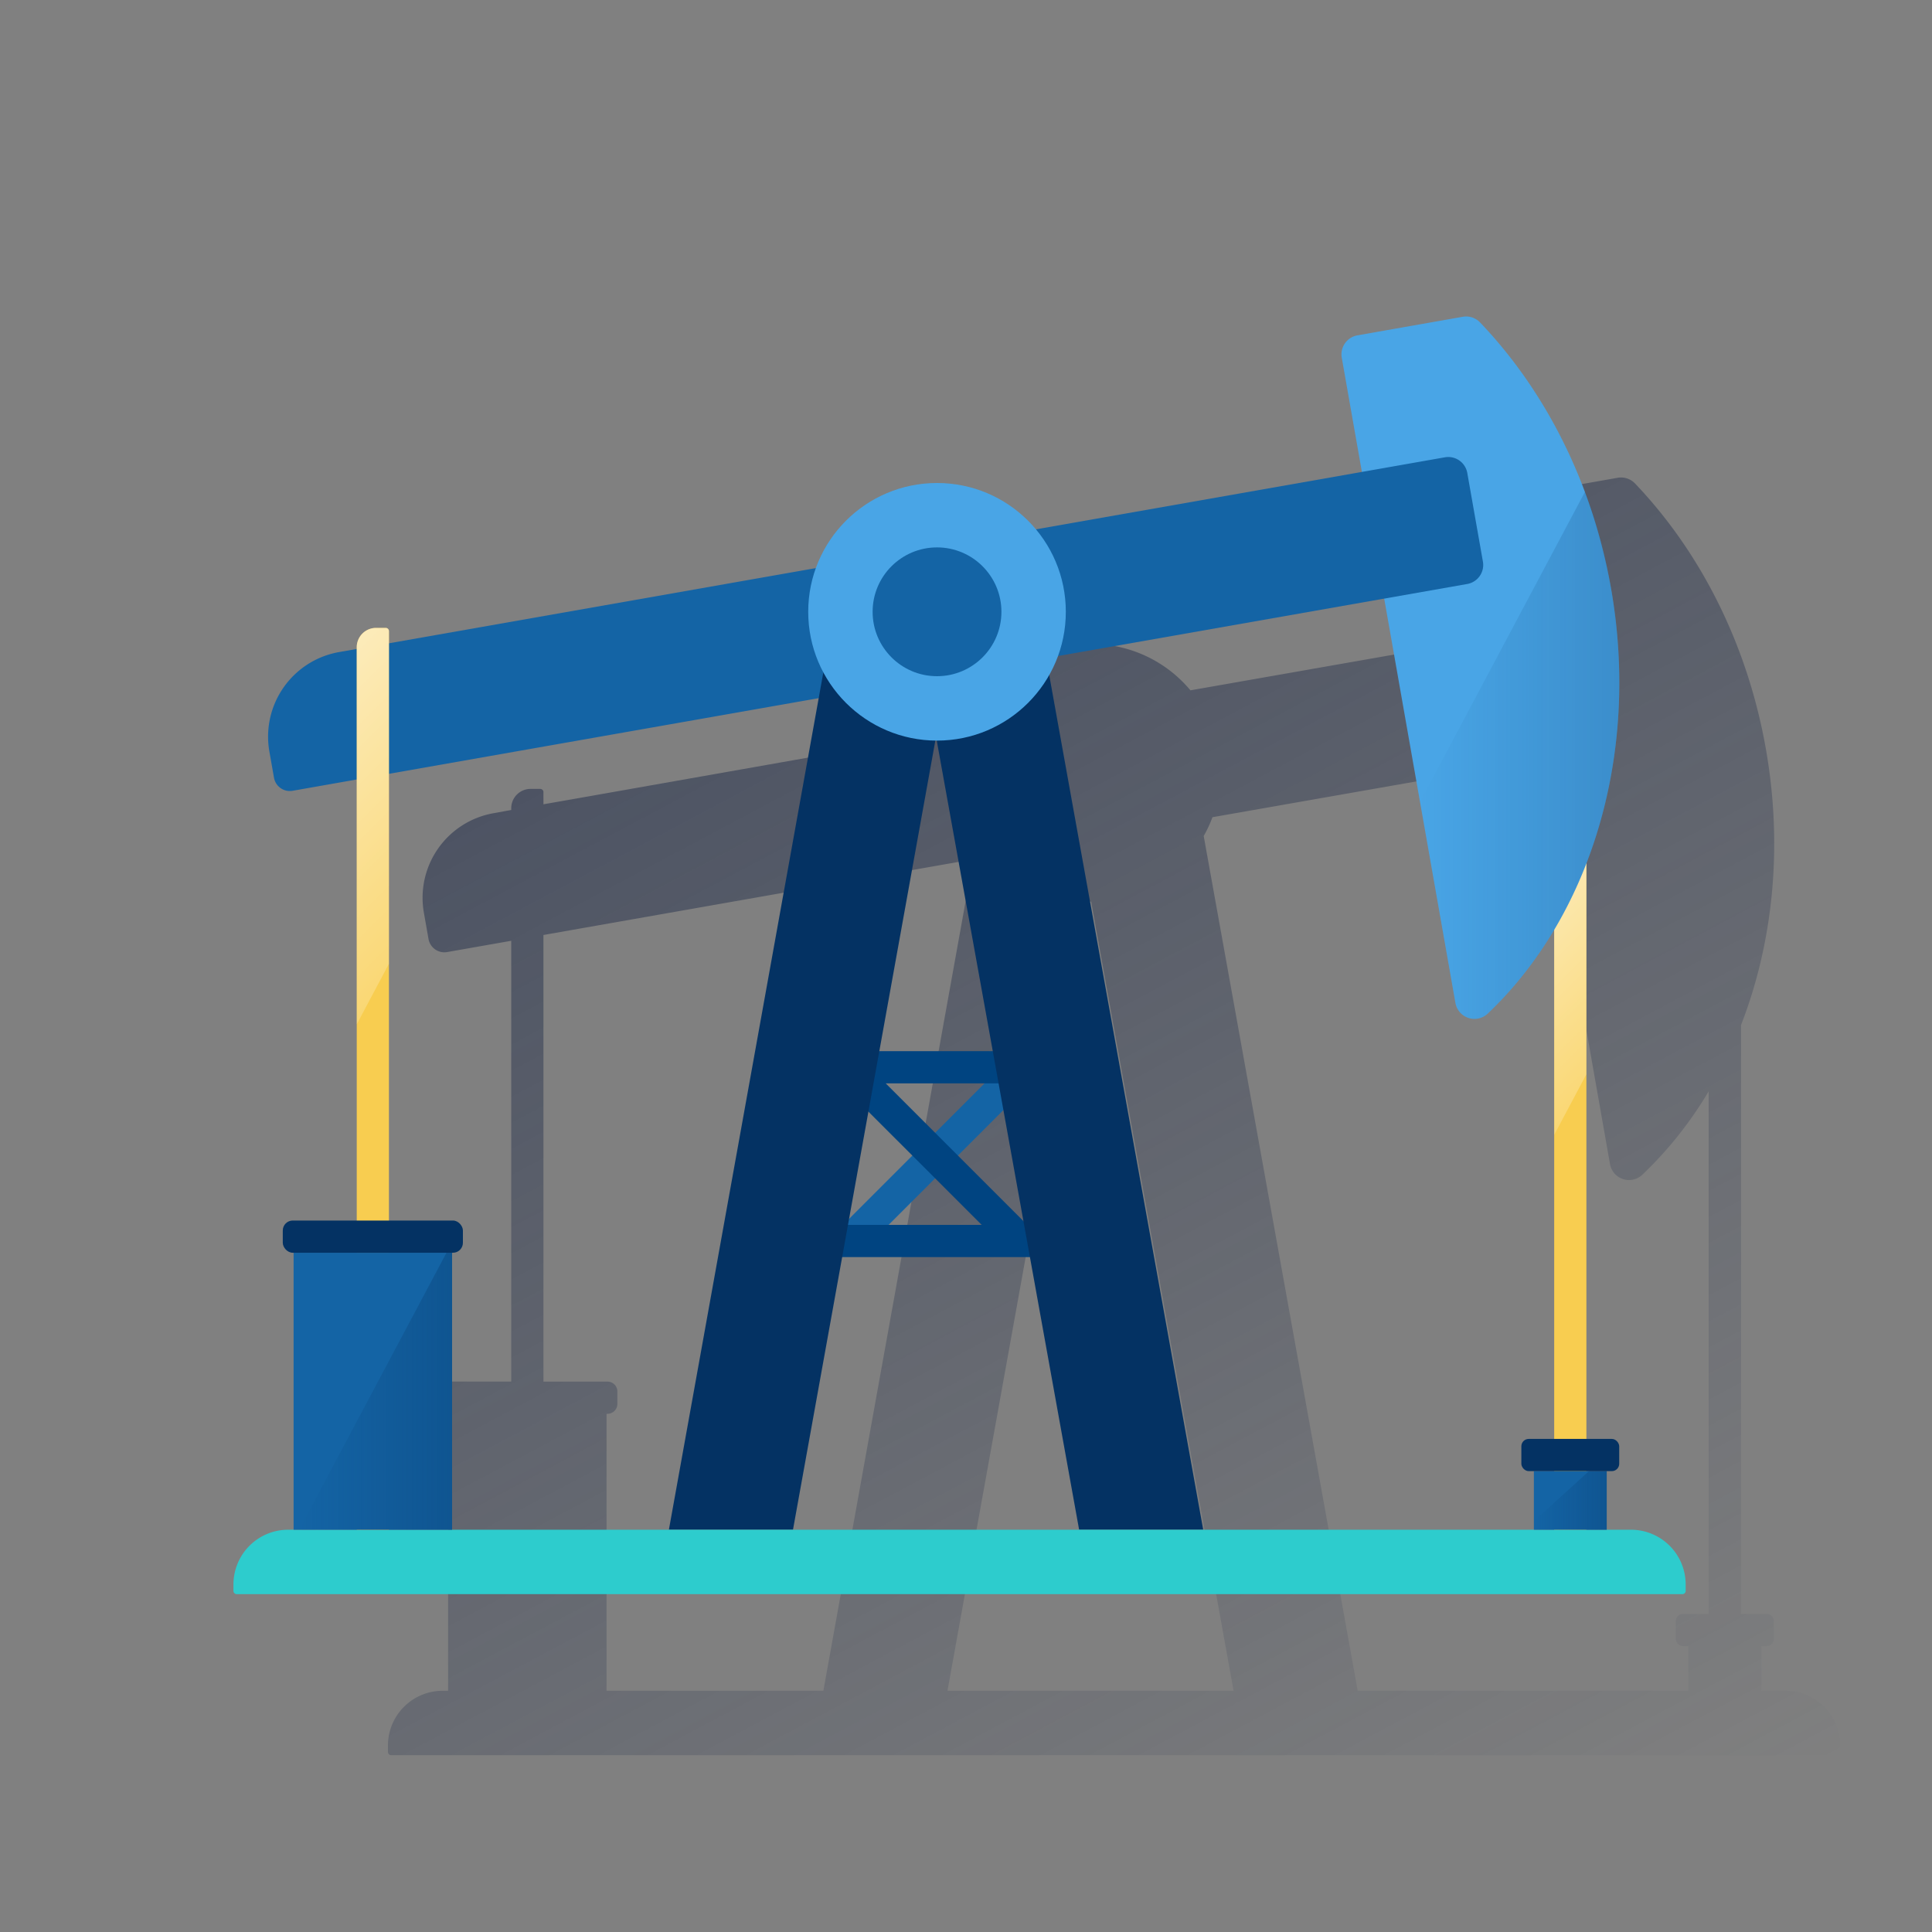 <svg xmlns="http://www.w3.org/2000/svg" xmlns:xlink="http://www.w3.org/1999/xlink" viewBox="0 0 600 600"><rect x="0" y="0" width="600" height="600" fill="#808080" stroke="none"/><defs><style>.cls-1{fill:url(#Degradado_sin_nombre_2);}.cls-2{fill:#f8cd50;}.cls-3{fill:url(#Degradado_sin_nombre_8);}.cls-4{fill:#49a5e6;}.cls-5{fill:#1464a5;}.cls-6{fill:#004481;}.cls-7{fill:#043263;}.cls-8{fill:#2dcccd;}.cls-9{fill:url(#Degradado_sin_nombre_8-2);}.cls-10{fill:url(#Degradado_sin_nombre_14);}.cls-11{fill:url(#Degradado_sin_nombre_18);}.cls-12{fill:url(#Degradado_sin_nombre_14-2);}</style><linearGradient id="Degradado_sin_nombre_2" x1="240.89" y1="203.73" x2="455.09" y2="606.58" gradientUnits="userSpaceOnUse"><stop offset="0" stop-color="#1a2746" stop-opacity="0.5"/><stop offset="1" stop-color="#1a2746" stop-opacity="0"/></linearGradient><linearGradient id="Degradado_sin_nombre_8" x1="463.14" y1="283.85" x2="507.2" y2="327.91" gradientUnits="userSpaceOnUse"><stop offset="0.01" stop-color="#fff" stop-opacity="0.6"/><stop offset="1" stop-color="#fff" stop-opacity="0.2"/></linearGradient><linearGradient id="Degradado_sin_nombre_8-2" x1="84.12" y1="225.18" x2="143.92" y2="284.99" xlink:href="#Degradado_sin_nombre_8"/><linearGradient id="Degradado_sin_nombre_14" x1="140.4" y1="432.06" x2="92.92" y2="432.06" gradientUnits="userSpaceOnUse"><stop offset="0.02" stop-color="#043263" stop-opacity="0.3"/><stop offset="1" stop-color="#043263" stop-opacity="0"/></linearGradient><linearGradient id="Degradado_sin_nombre_18" x1="502.98" y1="234.58" x2="441.02" y2="234.58" gradientUnits="userSpaceOnUse"><stop offset="0.02" stop-color="#043263" stop-opacity="0.2"/><stop offset="1" stop-color="#043263" stop-opacity="0"/></linearGradient><linearGradient id="Degradado_sin_nombre_14-2" x1="498.98" y1="463.47" x2="476.36" y2="463.47" xlink:href="#Degradado_sin_nombre_14"/></defs><title>petroleo_01</title><g id="Capa_3" data-name="Capa 3"><path class="cls-1" d="M179.83,247.84l-11.06,1.94V246a1,1,0,0,0-1-1h-3a6,6,0,0,0-6,6v.55l-5.5,1a26.67,26.67,0,0,0-21.63,30.89l1.44,8.18a5,5,0,0,0,5.79,4.05l19.9-3.5V429.05H138.88a3.08,3.08,0,0,0-3.08,3.09V436a3.08,3.08,0,0,0,3.08,3.09h.28v86h-1.68a17,17,0,0,0-17,17v2a1,1,0,0,0,1,1h449a1,1,0,0,0,1-1v-2a17,17,0,0,0-17-17H547V511.21h1.61a2.28,2.28,0,0,0,2.27-2.28v-5.45a2.27,2.27,0,0,0-2.27-2.27h-7.92V318.34c9.87-25.39,13.11-55.15,7.71-85.79-5.8-32.88-20.6-61.41-40.61-82.38a6,6,0,0,0-5.41-1.79l-32.79,5.78a6,6,0,0,0-4.87,7l6.25,35.45L369.7,214.39a40,40,0,0,0-68.36,12Zm8.54,277.23v-86h.28a3.08,3.08,0,0,0,3.08-3.09v-3.82a3.08,3.08,0,0,0-3.08-3.09H168.77V290.37l11.06-1.95,122.4-21.55-46.52,258.2Zm121.06-84.15,29-160.93h.43L383.1,525.07H294.25l15.18-84.15m112.21,84.15L373.82,259.64a39.94,39.94,0,0,0,2.72-5.85L477.88,236,500,361.5a6,6,0,0,0,10.06,3.31,121,121,0,0,0,20.58-25.89V501.21h-7.92a2.27,2.27,0,0,0-2.28,2.27v5.45a2.28,2.28,0,0,0,2.28,2.28h1.61v13.86Z"/></g><g id="Capa_2" data-name="Capa 2"><rect class="cls-2" x="482.67" y="194.31" width="10" height="291.47"/><polygon class="cls-3" points="492.67 264.31 482.67 264.31 482.67 352.44 492.67 333.63 492.67 264.31"/><path class="cls-4" d="M416.7,111.11,452,311.5a6,6,0,0,0,10,3.31c31.45-29.79,47.55-79.74,38.29-132.26-5.8-32.88-20.6-61.41-40.61-82.38a6,6,0,0,0-5.41-1.79l-32.79,5.78A6,6,0,0,0,416.7,111.11Z"/><rect class="cls-5" x="253.88" y="356.46" width="67.91" height="10" transform="translate(-171.29 309.4) rotate(-45)"/><polygon class="cls-6" points="323.96 336.45 323.96 326.45 256.04 326.45 256.04 336.45 269.99 336.45 265.45 340.99 304.87 380.4 256.04 380.4 256.04 390.4 323.96 390.4 323.96 380.4 319.01 380.4 275.06 336.45 323.96 336.45"/><path class="cls-5" d="M460.54,174.46l-4.86-27.57a6,6,0,0,0-6.95-4.87L105.29,202.51A26.67,26.67,0,0,0,83.66,233.4l1.44,8.18a5,5,0,0,0,5.79,4l364.79-64.22A6,6,0,0,0,460.54,174.46Z"/><polygon class="cls-7" points="246.27 475.07 298.72 184.31 260.11 184.31 207.73 475.07 246.27 475.07"/><polygon class="cls-7" points="373.67 475.07 321.28 184.31 282.67 184.31 335.13 475.07 373.67 475.07"/><circle class="cls-4" cx="291" cy="190" r="40"/><circle class="cls-5" cx="291" cy="190" r="20"/><path class="cls-8" d="M89.5,475.07h417a17,17,0,0,1,17,17v2a1,1,0,0,1-1,1H73.5a1,1,0,0,1-1-1v-2A17,17,0,0,1,89.5,475.07Z"/><path class="cls-2" d="M120.79,475.07h-10V201a6,6,0,0,1,6-6h3a1,1,0,0,1,1,1Z"/><path class="cls-9" d="M119.79,195h-3a6,6,0,0,0-6,6V318.12l10-18.8V196A1,1,0,0,0,119.79,195Z"/><rect class="cls-5" x="91.18" y="389.05" width="49.22" height="86.02"/><rect class="cls-7" x="87.82" y="379.05" width="55.94" height="10" rx="3.09"/><polygon class="cls-10" points="92.92 475.07 140.4 475.07 140.4 389.05 138.66 389.05 92.92 475.07"/><path class="cls-11" d="M492.26,152.69,441,249.05l11,62.45a6,6,0,0,0,10,3.3c31.45-29.78,47.55-79.73,38.29-132.25A169.39,169.39,0,0,0,492.26,152.69Z"/><rect class="cls-5" x="476.36" y="456.87" width="22.62" height="18.2"/><polygon class="cls-12" points="476.36 472.41 476.36 475.07 498.98 475.07 498.98 451.87 476.36 472.41"/><rect class="cls-7" x="472.47" y="446.87" width="30.39" height="10" rx="2.28"/></g></svg>